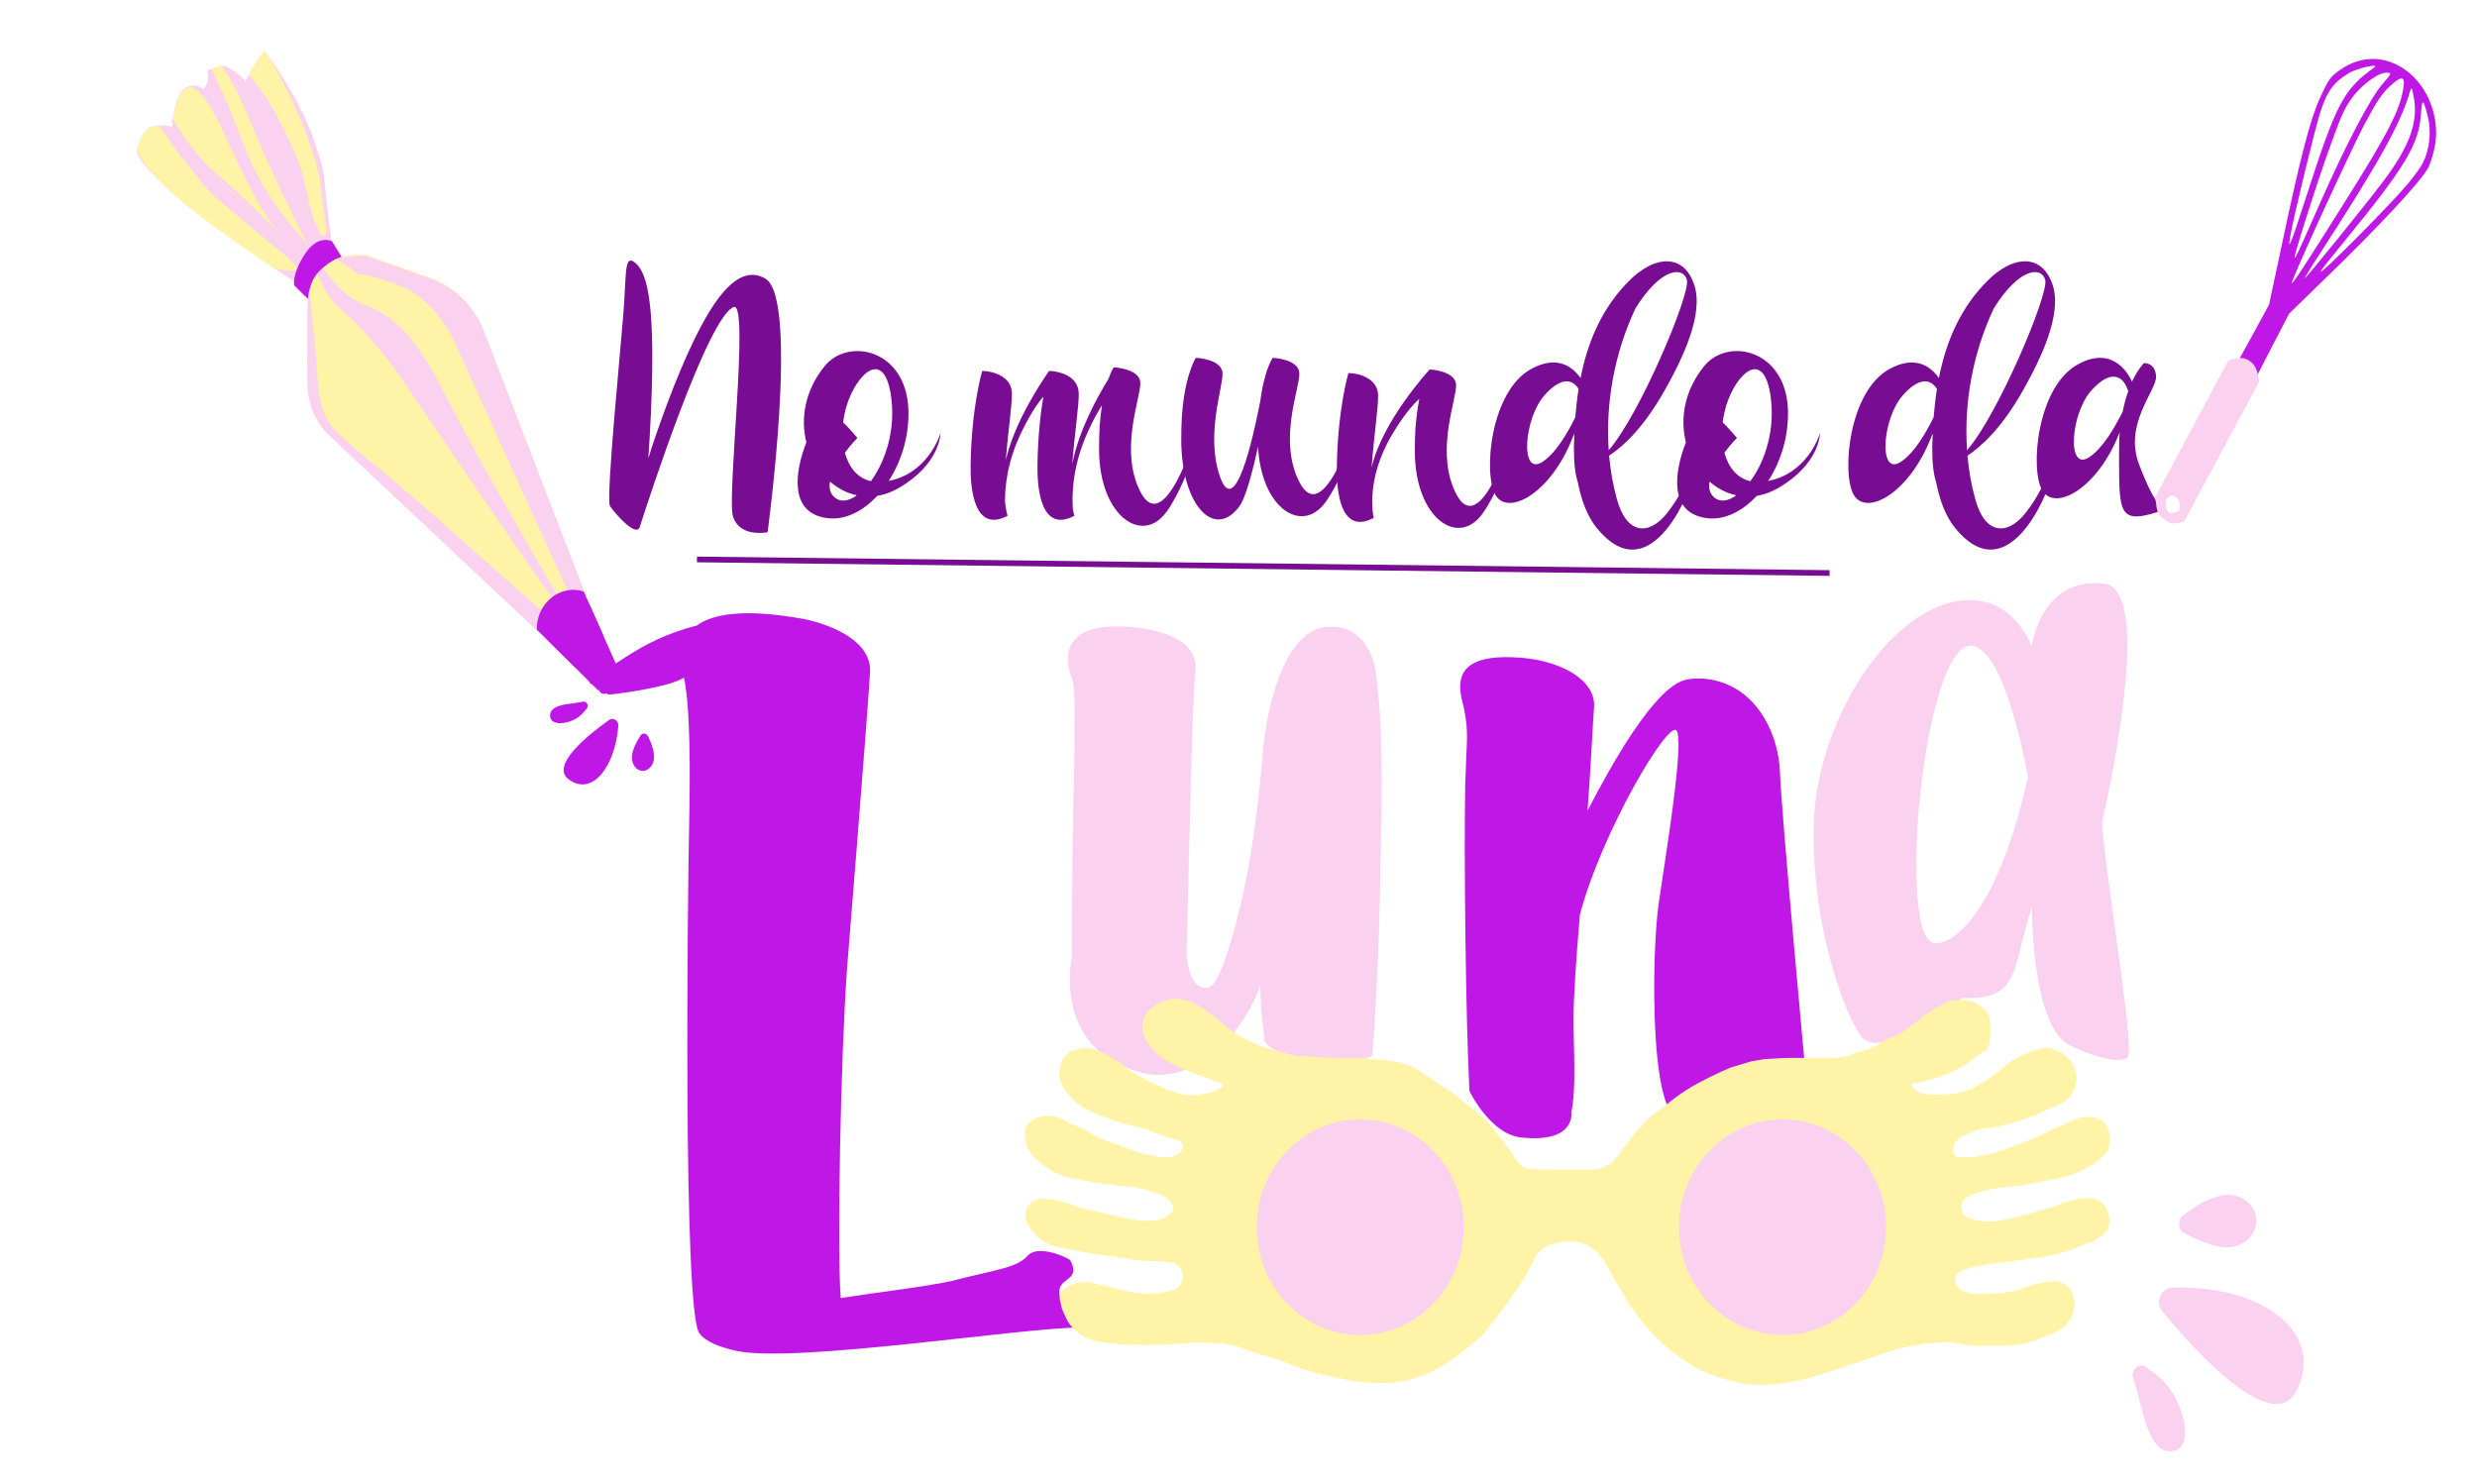 <svg width="252" height="151" viewBox="0 0 252 151" fill="none" xmlns="http://www.w3.org/2000/svg">
<g clip-path="url(#clip0_323_1513)">
<g filter="url(#filter0_d_323_1513)">
<path d="M103.772 127C102.605 128.29 100.401 128.419 95.993 129.58C92.881 130.226 88.905 130.656 84.756 131.301C84.367 126.14 84.756 106.745 85.404 97.715C85.404 97.715 87.479 72.17 87.738 67.655C87.998 63.526 81.126 62.236 81.126 62.236C74.902 61.075 71.661 61.72 70.105 62.881C66.993 63.655 64.739 64.89 62.924 66.051C57.219 69.793 59.285 67.969 61.1 69.905C61.529 69.905 67.253 69.203 68.809 68.171C69.457 71.138 69.457 77.718 69.327 83.652C69.198 89.845 68.679 132.419 70.365 134.87C71.013 135.773 72.439 136.289 74.124 136.676C80.089 137.966 103.254 134.311 108.958 134.311C104.204 128.29 109.78 130.527 108.094 127.43C107.143 126.828 104.68 125.968 103.772 127Z" fill="#BF17E6"/>
<path d="M134.327 63.01C128.752 63.268 127.715 75.525 127.715 75.525C127.585 77.589 127.067 83.007 126.159 87.91C124.992 93.973 123.307 99.392 122.27 99.65C120.065 100.295 119.936 96.166 119.936 96.166C120.195 87.91 120.454 71.138 120.843 67.397C121.103 64.558 117.732 63.268 114.101 63.01C105.285 62.365 108.397 68.558 108.397 68.558C108.656 70.235 108.526 72.686 108.526 76.686C108.397 81.459 108.267 89.587 108.267 96.683C108.267 96.683 106.23 105.876 115.176 108.327C119.584 109.618 124.863 106.229 127.456 99.521C127.456 102.488 127.835 104.053 127.835 104.956C127.835 104.956 127.835 106.634 133.28 106.892C137.429 107.021 138.808 107.021 138.856 106.505C138.985 105.085 139.643 94.747 139.643 87.781C139.773 83.265 140.032 73.589 139.254 68.171C139.254 68.171 138.995 62.752 134.327 63.01Z" fill="#FAD1EF"/>
<path d="M180.313 77.847C180.184 74.105 178.239 69.977 174.479 68.687C172.275 67.913 170.589 68.429 170.589 68.429C167.478 69.332 163.199 76.944 160.736 81.717C161.125 76.299 161.254 73.202 161.384 71.396C161.773 68.3 157.624 66.236 153.216 66.107C147.251 65.849 147.511 68.687 148.029 70.751C148.289 71.654 148.418 72.944 148.418 72.944C148.548 74.363 148.418 75.138 148.289 79.137C148.159 86.362 148.33 102.359 148.719 110.229C148.719 110.229 150.794 114.572 153.906 114.959C159.61 115.604 159.092 112.379 159.092 112.379C159.61 109.799 159.309 106.1 159.309 102.875C159.309 100.811 159.569 96.811 159.958 92.296C162.162 83.91 169.034 72.299 169.811 73.589C170.589 74.879 168.645 86.49 167.996 91.006C167.348 95.521 167.218 106.358 168.515 110.745C169.682 115.131 173.786 114.529 178.972 112.809C181.306 112.551 183.294 112.379 183.294 112.379C182.775 107.089 180.443 81.588 180.313 77.847Z" fill="#BF17E6"/>
<path d="M209.657 105.498C211.083 106.272 214.67 107.691 215.707 106.788C216.485 105.885 212.855 84.77 213.115 82.706C213.115 82.706 218.648 59.269 213.332 58.624C206.85 57.85 205.942 64.945 205.942 64.945C204.775 62.494 202.96 60.43 199.978 60.301C192.328 59.914 184.29 71.654 183.771 82.62C183.382 93.586 187.142 102.875 188.568 104.681C190.643 107.39 198.852 100.768 198.852 100.768C204.816 101.026 203.867 97.844 205.942 91.522C205.942 91.522 205.897 103.434 209.657 105.498ZM195.829 95.134C193.625 94.231 194.273 84.039 194.273 84.039C194.532 76.944 196.866 63.268 200.367 65.075C203.09 66.494 204.775 74.363 205.553 78.234C202.312 92.941 197.385 95.65 195.829 95.134Z" fill="#FAD1EF"/>
<path d="M118.67 100.843C117.502 100.923 116.543 101.598 116.014 102.118C115.798 102.329 115.661 102.608 115.569 102.902C115.386 103.495 115.418 104.139 115.661 104.709L115.707 104.817L115.775 104.951C116.205 105.797 116.851 106.503 117.642 106.99C118.968 107.774 120.377 108.395 121.84 108.842L121.875 108.853L123.024 109.287L123.431 109.426C123.585 109.479 123.64 109.676 123.538 109.807C123.518 109.833 123.494 109.854 123.466 109.869L122.983 110.133C122.73 110.272 122.458 110.371 122.177 110.426L121.545 110.551C121.202 110.619 120.853 110.653 120.503 110.653C119.93 110.653 119.36 110.561 118.813 110.381L117.945 110.094L116.191 109.287L114.902 108.586C114.392 108.309 113.907 107.984 113.453 107.615C112.941 107.199 112.39 106.839 111.808 106.541L111.232 106.245L110.696 106.047C110.063 105.813 109.374 105.8 108.733 106.012L108.495 106.09C108.188 106.192 107.907 106.368 107.677 106.604C107.431 106.857 107.25 107.171 107.152 107.517L107.109 107.667C106.959 108.197 106.965 108.761 107.128 109.286L107.136 109.311C107.245 109.664 107.421 109.991 107.652 110.274L107.952 110.641C108.361 111.141 108.857 111.557 109.415 111.866L110.091 112.241C110.569 112.507 111.068 112.726 111.583 112.899L113.409 113.509L115.707 114.068L117.945 114.937L119.105 115.248C119.253 115.288 119.381 115.384 119.463 115.519C119.572 115.698 119.586 115.923 119.501 116.116L119.455 116.22C119.378 116.394 119.245 116.535 119.08 116.62L118.752 116.789C118.499 116.919 118.222 116.986 117.94 116.986H117.583C117.341 116.986 117.1 116.959 116.863 116.905L115.042 116.489L112.684 115.62L111.639 115.24C111.087 115.038 110.556 114.779 110.055 114.466C109.631 114.201 109.186 113.975 108.725 113.79L108.027 113.509L107.483 113.196C106.855 112.835 106.131 112.696 105.421 112.8L105.205 112.832C104.952 112.869 104.707 112.954 104.483 113.082L104.25 113.214C103.919 113.403 103.671 113.719 103.558 114.095C103.514 114.242 103.492 114.394 103.492 114.548V114.744C103.492 115.314 103.659 115.871 103.97 116.34L104.109 116.55C104.301 116.839 104.533 117.097 104.796 117.317L105.366 117.793L105.843 118.102C106.29 118.392 106.765 118.631 107.261 118.817C107.65 118.962 108.05 119.073 108.457 119.149L109.176 119.283L110.809 119.594L112.684 119.842L113.594 119.914C114.557 119.99 115.508 120.174 116.433 120.463L117.212 120.743C117.497 120.845 117.761 120.999 117.994 121.198L118.237 121.406C118.323 121.48 118.396 121.571 118.45 121.673L118.504 121.775C118.642 122.034 118.62 122.353 118.448 122.589C118.395 122.661 118.33 122.723 118.256 122.77L117.918 122.99C117.461 123.286 116.934 123.443 116.395 123.443H115.703C115.424 123.443 115.146 123.42 114.87 123.374L113.409 123.133L111.656 122.698L109.418 122.201L108.269 121.783C107.786 121.607 107.29 121.47 106.787 121.375L106.169 121.257C105.997 121.224 105.823 121.208 105.648 121.208H105.263C104.86 121.208 104.468 121.349 104.152 121.609L104.041 121.7C103.841 121.865 103.69 122.087 103.608 122.34C103.532 122.574 103.518 122.826 103.568 123.068L103.613 123.292C103.692 123.675 103.867 124.03 104.121 124.32L104.524 124.779C104.722 125.005 104.943 125.209 105.182 125.387C105.662 125.742 106.21 125.988 106.788 126.107L108.027 126.361L110.809 126.858L113.167 127.168L114.297 127.367C114.954 127.483 115.619 127.541 116.284 127.541H116.833C117.09 127.541 117.346 127.562 117.6 127.603L118.414 127.737C118.623 127.771 118.82 127.855 118.993 127.981L119.041 128.017C119.377 128.263 119.577 128.665 119.577 129.093C119.577 129.591 119.333 130.062 118.929 130.328C118.798 130.415 118.654 130.478 118.503 130.515L117.839 130.679C117.427 130.78 117.005 130.831 116.582 130.831H116.016C115.368 130.831 114.722 130.768 114.085 130.641L113.167 130.459L111.474 130.024L110.197 129.754C109.684 129.646 109.155 129.661 108.649 129.797L108.525 129.831C108.355 129.877 108.19 129.943 108.034 130.028L107.598 130.265C107.368 130.39 107.191 130.599 107.102 130.852C107.035 131.042 107.02 131.247 107.058 131.444L107.167 132.003C107.216 132.256 107.296 132.501 107.403 132.733L107.678 133.327C107.79 133.567 107.924 133.794 108.079 134.006C108.403 134.451 108.815 134.82 109.285 135.088L109.477 135.198C109.958 135.472 110.481 135.659 111.022 135.752L111.656 135.86C113.909 136.108 116.179 136.154 118.44 135.998L120.424 135.86H122.314C123.268 135.86 124.217 135.986 125.141 136.233L126.834 136.854L129.374 137.599C130.983 138.301 132.651 138.847 134.357 139.229L135.119 139.399L136.266 139.635C137.313 139.85 138.378 139.958 139.445 139.958H139.846C140.523 139.958 141.2 139.897 141.867 139.776C143.243 139.527 144.566 139.025 145.774 138.294L146.306 137.971L146.672 137.725C147.838 136.938 148.948 136.066 149.995 135.115L150.227 134.839C151.804 132.956 153.242 130.953 154.531 128.845L155.402 127.205C155.546 126.934 155.731 126.689 155.951 126.481C156.25 126.198 156.606 125.987 156.993 125.865L157.354 125.751C157.768 125.62 158.197 125.554 158.629 125.554H159.117C159.603 125.554 160.083 125.654 160.531 125.847C160.843 125.982 161.136 126.161 161.401 126.379L161.441 126.412C161.751 126.667 162.024 126.966 162.25 127.303L162.453 127.603L163.178 128.845L164.993 132.011L166.026 133.375C167.026 134.695 168.19 135.87 169.488 136.869L169.739 137.063C170.524 137.667 171.363 138.19 172.246 138.624C173.293 139.139 174.394 139.526 175.526 139.777L176.906 140.082C179.066 140.247 181.237 140.015 183.321 139.398L186.46 138.468L189.968 137.226L191.037 136.866C193.133 136.159 195.323 135.798 197.527 135.798L200.127 136.171H202.788H202.898C204.225 136.171 205.54 135.918 206.779 135.426L208 134.944C208.234 134.851 208.458 134.735 208.67 134.597L208.881 134.459C209.402 134.118 209.81 133.619 210.05 133.029L210.092 132.926C210.22 132.609 210.287 132.268 210.287 131.924V131.778C210.287 131.21 210.071 130.658 209.694 130.247C209.451 129.982 209.142 129.781 208.805 129.673C208.507 129.577 208.191 129.553 207.883 129.603L206.928 129.756C206.587 129.811 206.252 129.894 205.925 130.006L204.421 130.521C203.335 130.769 202.228 130.893 201.117 130.893H200.732H200.233C199.962 130.893 199.694 130.851 199.435 130.767L199.043 130.64C198.803 130.562 198.591 130.414 198.431 130.213L198.351 130.113C198.209 129.935 198.132 129.711 198.132 129.48C198.132 129.195 198.25 128.923 198.456 128.735L198.496 128.698C198.615 128.59 198.754 128.511 198.905 128.465L200.127 128.1L202.123 127.789L203.937 127.541L206.779 127.168L207.427 127.057C208.683 126.842 209.908 126.462 211.073 125.926L212.079 125.551C212.294 125.47 212.499 125.363 212.689 125.23L213.114 124.932C213.508 124.657 213.768 124.217 213.827 123.727C213.845 123.58 213.845 123.43 213.826 123.283L213.792 123.021C213.753 122.726 213.658 122.442 213.512 122.186L213.48 122.131C213.253 121.734 212.902 121.431 212.487 121.271C212.271 121.188 212.044 121.146 211.814 121.146H211.465C211.204 121.146 210.944 121.173 210.688 121.228L209.921 121.391C209.521 121.475 209.13 121.603 208.755 121.772C208.486 121.892 208.209 121.992 207.927 122.07L206.779 122.388L205.693 122.72C204.524 123.077 203.33 123.34 202.123 123.505H201.197C200.729 123.505 200.265 123.421 199.825 123.257L199.487 123.133C199.167 123.015 198.918 122.748 198.815 122.411C198.726 122.118 198.756 121.801 198.897 121.531L198.909 121.509C199.032 121.274 199.228 121.089 199.465 120.985L200.124 120.695C200.287 120.623 200.456 120.566 200.628 120.523L202.123 120.152L204.905 119.842L208.352 119.159C209.788 118.913 211.175 118.358 212.403 117.545L213.232 116.854C213.324 116.777 213.408 116.689 213.483 116.593C213.723 116.285 213.855 115.9 213.855 115.503V115.185V114.903C213.855 114.598 213.789 114.298 213.663 114.023L213.649 113.991C213.469 113.599 213.167 113.28 212.792 113.088C212.536 112.956 212.255 112.888 211.97 112.888H211.596C211.092 112.888 210.594 113.003 210.137 113.223L209.803 113.385L208.11 114.13L206.416 114.937L204.179 115.806L202.546 116.427L201.602 116.669C200.783 116.88 199.943 116.986 199.099 116.986H198.524C198.285 116.986 198.068 116.84 197.97 116.613C197.918 116.492 197.903 116.357 197.929 116.227L197.982 115.954C198.076 115.473 198.39 115.07 198.823 114.876L199.966 114.364C200.314 114.209 200.681 114.108 201.057 114.065L202.123 113.944L204.421 113.385L206.416 112.64L207.626 112.081L208.79 111.569C209.139 111.415 209.454 111.189 209.716 110.903L209.728 110.89C210.093 110.492 210.338 109.99 210.434 109.45C210.496 109.097 210.493 108.734 210.425 108.383C210.334 107.917 210.131 107.483 209.835 107.122L209.767 107.039C209.472 106.68 209.105 106.39 208.687 106.206C208.234 106.006 207.753 105.81 207.626 105.81C207.432 105.81 206.739 105.976 206.416 106.059C205.414 106.347 204.46 106.791 203.585 107.377L203.514 107.425L202.546 108.294L201.518 109.039L200.127 109.846L199.751 110.005C199.317 110.188 198.869 110.33 198.41 110.428C197.903 110.536 197.387 110.591 196.869 110.591H196.559H195.471L195.258 110.573C194.92 110.544 194.591 110.442 194.292 110.275L194.151 110.196C194.104 110.17 194.059 110.139 194.018 110.103C193.827 109.94 193.585 109.533 193.825 109.475C193.829 109.474 193.834 109.473 193.838 109.473C193.935 109.473 194.564 109.349 194.866 109.287L196.257 108.915L196.724 108.737C197.5 108.442 198.254 108.086 198.978 107.673L199.053 107.629C199.848 107.162 200.518 106.479 201.337 106.059C201.7 105.438 201.7 105.108 201.7 104.589V104.258V103.265C201.679 103.058 201.615 102.607 201.518 102.458C201.397 102.271 201.337 102.209 201.216 102.023C201.095 101.837 200.551 101.464 200.369 101.34C200.224 101.241 199.744 101.092 199.522 101.03C199.22 100.988 198.519 100.918 198.132 100.967C197.745 101.017 197.446 101.154 197.345 101.216L196.559 101.588L195.471 102.209C194.906 102.644 193.608 103.637 192.931 104.134C192.084 104.755 191.419 104.755 190.391 105.438C189.363 106.121 188.456 106.121 187.67 106.493C187.041 106.791 186.118 106.866 185.735 106.866H184.041H181.018L178.72 106.99L177.329 107.238L175.273 107.859C174.386 108.232 172.261 109.2 170.858 110.094C169.105 111.212 168.56 111.895 167.835 112.329C167.254 112.677 166.142 113.84 165.658 114.378C165.014 115.163 164.455 116.022 163.828 116.822C163.637 117.065 163.435 117.298 163.239 117.483C162.658 118.029 161.747 118.207 161.364 118.228H159.248C158.179 118.228 155.813 118.215 154.894 118.166C153.745 118.104 153.321 116.856 152.596 115.924C151.87 114.993 150.721 113.571 150.54 113.323C150.394 113.124 148.221 111.377 147.153 110.529C146.004 109.763 143.646 108.194 143.404 108.045C141.98 107.168 140.222 107.122 138.575 106.951C137.626 106.852 136.802 106.789 136.752 106.866C136.631 107.052 131.491 106.617 131.309 106.679C131.128 106.742 128.467 105.997 127.56 105.686C126.834 105.438 125.484 104.713 124.899 104.382C123.128 103.101 121.537 101.285 119.414 100.891C119.167 100.845 118.918 100.826 118.67 100.843Z" fill="#FFF3A7"/>
<ellipse cx="180.578" cy="124.094" rx="10.531" ry="10.97" fill="#FAD1EF"/>
<path d="M148.143 124.094C148.143 130.153 143.428 135.065 137.612 135.065C131.796 135.065 127.081 130.153 127.081 124.094C127.081 118.036 131.796 113.124 137.612 113.124C143.428 113.124 148.143 118.036 148.143 124.094Z" fill="#FAD1EF"/>
</g>
<g filter="url(#filter1_d_323_1513)">
<path d="M36.34 25.154L42.991 27.525C45.445 28.406 47.405 30.358 48.386 32.9L59.363 61.406L60.35 63.975L60.669 64.797L57.818 67.111L32.732 43.55C31.358 42.262 30.556 40.419 30.513 38.433C30.427 34.135 30.377 26.836 31.035 26.163C31.165 26.039 31.352 25.925 31.584 25.826C32.047 25.629 32.691 25.488 33.358 25.389C34.802 25.17 36.34 25.154 36.34 25.154" fill="#FAD1EF"/>
<path d="M36.349 25.15L43.023 27.511C45.485 28.389 47.45 30.339 48.433 32.88L59.416 61.377L60.403 63.946C59.144 65.325 57.82 62.973 57.82 62.973C57.82 62.973 48.664 47.625 44.408 39.162C40.157 30.706 37.358 30.921 35.402 29.806C33.445 28.699 31.573 25.83 31.573 25.83C32.038 25.632 32.685 25.491 33.355 25.39C34.805 25.169 36.349 25.15 36.349 25.15" fill="#FFF3A7"/>
<path d="M36.455 25.259L43.095 27.622C45.545 28.494 47.499 30.438 48.478 32.977L59.426 61.391C58.897 62.075 58.454 62.361 58.36 62.241C58.085 61.887 45.864 34.913 45.6 34.308C45.337 33.702 43.598 29.852 40.134 28.409C36.676 26.967 35.708 27.263 35.41 26.963C35.112 26.663 33.539 25.608 33.539 25.608C33.516 25.573 33.493 25.531 33.477 25.496C34.919 25.277 36.455 25.259 36.455 25.259" fill="#FAD1EF"/>
<path d="M26.148 4.411C26.148 4.411 29.554 8.853 31.085 13.252C32.642 17.733 31.947 16.402 32.805 22.622L32.804 22.636C32.842 22.978 32.899 23.341 32.953 23.732L32.906 24.622L31.371 25.363L30.368 27.32C30.368 27.32 30.073 28.444 29.412 28.026C29.185 27.887 28.134 27.2 26.683 26.209L26.665 26.195C23.871 24.3 19.627 21.318 16.956 18.986C16.841 18.886 16.733 18.792 16.625 18.692L16.619 18.692C12.899 15.38 13.16 14.629 13.16 14.629C13.16 14.629 13.161 14.609 13.171 14.569L13.171 14.562C13.257 14.184 13.727 12.251 14.804 12.068C15.044 12.024 15.271 12 15.469 11.996C16.267 11.956 16.734 12.127 16.734 12.127C16.734 12.127 16.755 11.767 16.825 11.259C16.95 10.353 17.237 8.983 17.86 8.358C17.977 8.24 18.181 8.093 18.45 8.01C18.823 7.89 19.323 7.892 19.897 8.278L19.902 8.292C20.687 7.646 20.327 6.364 20.327 6.364L20.798 6.235L21.832 5.948L21.95 5.913C21.95 5.913 23.423 6.427 24.188 7.524C24.294 7.297 24.407 7.078 24.525 6.872C25.288 5.469 26.148 4.411 26.148 4.411" fill="#FAD1EF"/>
<path d="M21.922 5.951C21.922 5.951 23.425 7.659 25.522 11.868C27.619 16.077 30.578 23.214 31.399 24.096C32.221 24.979 32.221 24.979 32.221 24.979C32.221 24.979 30.457 22.188 29 17.577C27.544 12.968 24.186 7.55 24.186 7.55C24.186 7.55 23.016 6.258 21.922 5.951Z" fill="#FAD1EF"/>
<path d="M20.323 6.366C22.689 10.426 27.319 21.075 27.461 21.411C27.386 21.305 26.586 20.174 24.754 16.484C22.828 12.59 19.915 8.302 19.915 8.302C20.689 7.657 20.323 6.366 20.323 6.366" fill="#FAD1EF"/>
<path d="M31.239 26.804C31.038 27.648 30.673 28.454 30.758 29.34C31.029 32.169 31.385 34.967 31.539 37.829C31.644 39.779 32.029 41.705 33.39 43.065C34.668 44.343 36.045 45.494 37.44 46.611C42.474 50.642 53.724 61.05 54.725 61.602C54.483 61.469 55.567 60.401 55.664 60.335C55.473 60.467 40.264 38.041 39.832 37.378C39.451 36.793 39.022 36.25 38.588 35.714C37.544 34.422 36.467 33.16 35.316 31.985C34.551 31.203 33.657 30.579 32.941 29.737C32.19 28.852 31.961 27.723 31.239 26.804" fill="#FFF3A7"/>
<path d="M18.509 8.065C19.05 8.127 19.528 8.569 19.889 9.027C20.969 10.407 21.69 12.053 22.426 13.673C23.035 15.001 23.658 16.322 24.316 17.625C25.32 19.624 26.412 21.592 27.854 23.259C26.013 21.624 24.167 19.982 22.32 18.346C21.507 17.618 20.686 16.897 19.958 16.077C19.439 15.496 18.962 14.87 18.526 14.219C18.13 13.636 17.768 13.028 17.421 12.407C17.245 12.086 16.988 11.721 16.843 11.333C16.974 10.423 17.272 9.048 17.908 8.417C18.028 8.299 18.235 8.15 18.509 8.065" fill="#FFF3A7"/>
<path d="M15.462 12.035C15.772 12.48 16.061 12.952 16.364 13.397C16.872 14.146 17.428 14.848 17.991 15.557C18.393 16.069 18.802 16.58 19.211 17.091C19.815 17.851 20.394 18.677 21.133 19.292C21.994 20.014 22.86 20.736 23.721 21.459C24.844 22.39 25.967 23.33 27.083 24.268C27.999 25.034 29.052 25.702 29.672 26.758C29.336 26.73 29.008 26.785 28.663 26.784C28.267 26.781 27.864 26.703 27.483 26.584C27.249 26.512 27.021 26.427 26.802 26.329L26.784 26.314C23.955 24.412 19.658 21.419 16.954 19.076C16.838 18.975 16.729 18.881 16.619 18.781L16.613 18.781C16.122 18.314 15.64 17.827 15.173 17.32C14.442 16.515 13.68 15.618 13.126 14.634L13.126 14.627C13.213 14.246 13.694 12.297 14.787 12.11C15.031 12.065 15.26 12.04 15.462 12.035" fill="#FFF3A7"/>
<path d="M21.779 5.917C22.042 6.304 22.256 6.656 22.326 6.762C23.607 8.811 24.49 11.105 25.436 13.346C26.977 16.985 28.728 20.522 30.473 24.052C28.031 21.414 25.919 18.405 24.454 15.045C23.901 13.78 23.442 12.478 22.937 11.187C22.367 9.723 21.729 8.29 21.037 6.889C20.925 6.658 20.818 6.441 20.725 6.211L21.779 5.917" fill="#FFF3A7"/>
<path d="M26.145 4.329C26.145 4.329 28.975 8.8 30.52 13.248C32.091 17.781 31.543 16.38 32.434 22.66L32.412 23.004C32.37 23.345 31.995 22.921 31.823 23.227C31.541 22.114 31.528 22.616 31.149 21.539C30.53 19.776 30.185 16.984 29.435 15.29C28.601 13.412 27.768 11.534 26.703 9.809C26.073 8.793 25.369 7.842 24.651 6.904C24.622 6.868 24.593 6.832 24.557 6.796C25.302 5.389 26.145 4.329 26.145 4.329" fill="#FFF3A7"/>
<path d="M16.572 11.004C16.572 11.004 18.77 14.863 21.312 16.955C23.854 19.047 29.661 24.963 29.661 24.963C29.661 24.963 24.805 20.477 22.553 18.51C20.301 16.543 17.825 14.284 17.452 13.56C17.079 12.836 16.572 11.004 16.572 11.004" fill="#FAD1EF"/>
<path d="M53.845 63.009L53.834 63.279L60.132 69.522L60.339 68.935C60.455 67.885 61.242 67.453 62.047 68.038L62.295 67.681L58.607 59.416C56.343 58.654 53.95 60.46 53.845 63.009Z" fill="#BF17E6"/>
<path d="M30.558 29.64C30.558 29.64 30.609 27.818 31.844 26.678C33.079 25.538 33.982 25.366 33.982 25.366L33.013 23.791C33.013 23.791 31.608 22.994 30.25 25.068C28.892 27.142 29.157 28.265 29.157 28.265L30.558 29.64Z" fill="#BF17E6"/>
<path d="M57.875 67.263C57.875 67.263 57.253 65.239 58.719 64.42C60.184 63.6 60.589 63.855 60.589 63.855L59.185 60.711C59.185 60.711 57.032 60.098 55.544 62.28C54.824 63.337 55.066 64.493 55.066 64.493L57.875 67.263Z" fill="#BF17E6"/>
<path d="M61.441 67.291C62.033 67.049 62.419 67.404 62.304 68.084C62.189 68.764 61.616 69.511 61.025 69.753C60.432 69.995 60.046 69.639 60.161 68.959C60.277 68.28 60.849 67.533 61.441 67.291Z" fill="#BF17E6"/>
<path d="M61.65 67.787C62 67.642 62.225 67.845 62.153 68.239C62.081 68.634 61.738 69.072 61.388 69.217C61.038 69.362 60.813 69.159 60.886 68.765C60.958 68.369 61.3 67.932 61.65 67.787Z" fill="#BF17E6"/>
</g>
<path d="M77.852 28.342C74.829 26.604 71.706 30.895 67.808 41.258C67.012 43.425 66.396 45.184 65.958 46.643C66.157 43.833 66.316 40.55 66.356 37.482C66.436 30.273 65.74 27.72 64.666 26.776C63.592 25.853 63.711 27.355 63.492 30.938C63.254 34.521 61.603 50.763 62.06 51.492C62.518 52.2 64.507 54.453 65.004 53.767C65.024 53.767 65.024 53.745 65.024 53.745L65.043 53.767C65.043 53.767 65.063 53.702 65.103 53.573C65.103 53.552 65.123 53.531 65.123 53.509C65.899 51.085 72.004 32.225 74.65 31.238C76.261 30.616 73.934 50.505 74.57 52.544C75.266 54.753 78.091 54.153 78.091 54.153C78.091 54.153 81.332 30.316 77.852 28.342Z" fill="#780C92"/>
<path d="M91.025 48.789C90.806 48.853 90.608 48.896 90.409 48.939C91.721 46.922 92.517 44.326 92.417 41.623C92.159 35.551 86.292 34.285 83.885 37.267C81.856 39.778 81.439 42.61 82.035 45.013C80.842 48.059 80.285 52.2 84.124 52.715C85.914 52.973 87.763 52.05 89.235 50.462C89.971 50.334 90.707 50.076 91.443 49.647C95.699 47.18 95.679 44.069 95.679 44.069C95.679 44.069 94.645 47.716 91.025 48.789ZM90.627 40.142C91.184 43.704 90.07 46.965 88.599 48.961C87.187 48.639 86.351 47.502 85.954 46.064C86.61 45.184 87.226 44.562 87.226 44.562C87.226 44.562 86.55 43.725 85.775 42.974C85.854 42.395 85.973 41.837 86.132 41.279C87.167 37.975 89.891 35.465 90.627 40.142ZM84.939 50.634C84.442 50.226 84.323 49.647 84.442 49.003C85.237 49.69 86.152 50.183 87.167 50.398C86.331 50.999 85.536 51.127 84.939 50.634Z" fill="#780C92"/>
<path d="M121.738 43.94C121.738 43.94 118.238 55.74 115.712 49.368C114.061 45.206 116.07 40.4 116.01 38.941C115.971 37.761 114.181 37.46 113.544 37.396L113.524 37.375C113.524 37.375 113.524 37.375 113.524 37.396C113.385 37.375 113.306 37.375 113.306 37.375C113.306 37.375 113.067 37.718 112.769 38.555C111.655 40.357 109.706 43.897 109.089 47.223C109.308 44.262 109.785 41.172 109.746 40.014C109.706 38.383 108.055 37.889 107.2 37.782C106.961 37.739 106.782 37.739 106.722 37.761C106.722 37.761 106.722 37.761 106.703 37.761C106.703 37.761 106.703 37.761 106.703 37.782C105.788 39.091 103.182 43.06 102.327 46.815C102.546 43.983 102.983 41.108 102.944 40.014C102.904 37.868 100.06 37.696 99.921 37.761C99.921 37.761 98.827 41.43 98.747 47.33C98.707 49.711 99.105 54.281 102.506 52.479C102.387 52.072 102.307 51.599 102.247 51.085C102.228 49.54 102.466 46.901 103.998 43.811C104.853 42.073 105.569 41.022 106.146 40.357C105.867 42.009 105.589 44.391 105.549 47.33C105.509 49.711 105.907 54.281 109.308 52.479C109.228 52.265 109.189 52.029 109.149 51.793C109.049 50.484 109.049 47.459 110.72 43.833C111.237 42.696 111.715 41.859 112.112 41.236C112.013 41.859 111.933 42.567 111.874 43.382V43.404C111.834 44.09 111.814 44.862 111.814 45.699C111.814 45.721 111.814 45.764 111.814 45.806C111.854 52.479 116.209 55.547 118.715 52.029C119.968 50.269 121.102 47.394 121.559 45.849C121.917 44.669 121.738 43.94 121.738 43.94Z" fill="#780C92"/>
<path d="M137.917 42.974C137.917 42.974 134.417 54.775 131.891 48.381C130.221 44.24 132.249 39.434 132.189 37.975C132.13 36.516 129.485 36.409 129.485 36.409C129.485 36.409 129.226 36.774 128.908 37.654C128.808 37.975 128.689 38.383 128.57 38.855C128.431 39.413 128.311 40.056 128.212 40.829C127.476 44.627 125.606 53.016 124.075 48.381C122.663 44.133 124.433 39.434 124.373 37.975C124.314 36.516 121.668 36.409 121.668 36.409C121.668 36.409 121.41 36.774 121.111 37.654C120.992 37.975 120.873 38.383 120.753 38.855C120.535 39.756 120.336 40.915 120.236 42.417C120.197 43.125 120.177 43.897 120.177 44.734C120.177 44.755 120.177 44.798 120.177 44.841C120.216 51.514 123.617 54.968 126.123 51.471C126.74 50.612 127.436 47.952 127.993 45.442C128.291 51.685 132.448 54.453 134.874 51.063C136.147 49.304 137.281 46.429 137.738 44.884C138.077 43.704 137.917 42.974 137.917 42.974Z" fill="#780C92"/>
<path d="M153.864 44.154C153.864 44.154 150.364 55.955 147.838 49.583C146.187 45.42 148.196 40.614 148.136 39.155C148.077 37.718 145.451 37.589 145.451 37.589C145.451 37.589 140.658 42.781 139.564 47.502C139.564 47.523 139.544 47.566 139.544 47.587C139.743 44.584 140.241 41.408 140.201 40.228C140.161 38.083 137.317 37.911 137.178 37.975C137.178 37.975 136.084 41.644 136.004 47.544C135.964 49.926 136.362 54.496 139.763 52.694C139.763 52.694 138.769 48.896 141.732 44.047C142.786 42.288 143.681 41.236 144.397 40.571C144.238 41.387 144.099 42.395 144 43.597V43.618C143.96 44.305 143.94 45.077 143.94 45.914C143.94 45.935 143.94 45.978 143.94 46.021C143.98 52.694 148.335 55.762 150.841 52.243C152.094 50.484 153.228 47.609 153.685 46.064C154.043 44.884 153.864 44.154 153.864 44.154Z" fill="#780C92"/>
<path d="M172.714 44.862C172.714 44.862 172.455 48.617 169.591 52.222C167.761 54.517 165.454 54.432 164.48 50.72C164.102 49.347 163.843 47.888 163.704 46.364C165.176 45.399 167.204 43.511 169.313 39.799C171.262 36.366 173.33 31.946 172.375 29.007C171.441 26.132 169.014 25.982 166.747 27.698V27.677C166.568 27.827 166.389 27.977 166.21 28.127C166.11 28.213 166.031 28.299 165.931 28.385C162.928 31.281 161.496 34.907 160.8 38.469C159.985 37.31 158.433 36.109 155.808 37.525C151.612 39.778 150.876 48.231 152.149 50.377C153.441 52.522 157.717 50.248 159.965 44.605C160.044 44.433 160.104 44.262 160.164 44.112C160.164 44.219 160.164 44.326 160.164 44.412C160.144 44.734 160.144 45.034 160.124 45.334C160.124 45.442 160.124 45.549 160.124 45.635C160.124 45.635 160.124 45.635 160.124 45.656C160.124 47.201 160.263 48.274 160.522 49.068C160.88 50.934 161.496 52.522 162.411 53.681C167.662 60.182 171.779 50.741 172.415 48.059C173.072 45.377 172.714 44.862 172.714 44.862ZM171.62 28.492C171.978 29.973 166.787 42.266 163.664 45.806C163.346 41.194 164.161 36.109 166.389 31.367C168.994 27.183 171.262 27.097 171.62 28.492ZM156.902 47.008C154.615 48.488 155.032 42.567 157.141 40.207C158.99 38.126 160.104 38.748 160.601 39.584C160.442 40.571 160.343 41.537 160.263 42.459C159.488 44.047 158.254 46.15 156.902 47.008Z" fill="#780C92"/>
<path d="M180.505 48.789C180.286 48.853 180.087 48.896 179.888 48.939C181.201 46.922 181.997 44.326 181.897 41.623C181.639 35.551 175.771 34.285 173.365 37.267C171.336 39.778 170.919 42.61 171.515 45.013C170.322 48.059 169.765 52.2 173.604 52.715C175.394 52.973 177.243 52.05 178.715 50.462C179.451 50.334 180.187 50.076 180.923 49.647C185.179 47.18 185.159 44.069 185.159 44.069C185.159 44.069 184.125 47.716 180.505 48.789ZM180.107 40.142C180.664 43.704 179.55 46.965 178.079 48.961C176.666 48.639 175.831 47.502 175.433 46.064C176.09 45.184 176.706 44.562 176.706 44.562C176.706 44.562 176.03 43.725 175.254 42.974C175.334 42.395 175.453 41.837 175.612 41.279C176.647 37.975 179.371 35.465 180.107 40.142ZM174.419 50.634C173.922 50.226 173.802 49.647 173.922 49.003C174.717 49.69 175.632 50.183 176.647 50.398C175.811 50.999 175.016 51.127 174.419 50.634Z" fill="#780C92"/>
<path d="M209.17 44.862C209.17 44.862 208.911 48.617 206.047 52.222C204.217 54.517 201.91 54.432 200.936 50.72C200.558 49.347 200.299 47.888 200.16 46.364C201.632 45.399 203.661 43.511 205.769 39.799C207.718 36.366 209.786 31.946 208.832 29.007C207.897 26.132 205.47 25.982 203.203 27.698V27.677C203.024 27.827 202.845 27.977 202.666 28.127C202.567 28.213 202.487 28.299 202.388 28.385C199.384 31.281 197.952 34.907 197.256 38.469C196.441 37.31 194.89 36.109 192.264 37.525C188.068 39.778 187.332 48.231 188.605 50.377C189.898 52.522 194.174 50.248 196.421 44.605C196.501 44.433 196.56 44.262 196.62 44.112C196.62 44.219 196.62 44.326 196.62 44.412C196.6 44.734 196.6 45.034 196.58 45.334C196.58 45.442 196.58 45.549 196.58 45.635C196.58 45.635 196.58 45.635 196.58 45.656C196.58 47.201 196.719 48.274 196.978 49.068C197.336 50.934 197.952 52.522 198.867 53.681C204.118 60.182 208.235 50.741 208.871 48.059C209.528 45.377 209.17 44.862 209.17 44.862ZM208.076 28.492C208.434 29.973 203.243 42.266 200.12 45.806C199.802 41.194 200.618 36.109 202.845 31.367C205.451 27.183 207.718 27.097 208.076 28.492ZM193.358 47.008C191.071 48.488 191.489 42.567 193.597 40.207C195.446 38.126 196.56 38.748 197.057 39.584C196.898 40.571 196.799 41.537 196.719 42.459C195.944 44.047 194.711 46.15 193.358 47.008Z" fill="#780C92"/>
<path d="M220.265 51.841C220.265 51.841 219.348 51.841 217.649 47.324C215.998 43.162 219.407 39.756 219.348 38.319C219.288 36.86 218.115 36.946 218.115 36.946C218.115 36.946 217.518 37.525 216.901 38.834C216.345 37.632 214.714 35.272 211.432 37.053C207.236 39.306 206.5 47.759 207.773 49.904C209.065 52.05 213.341 49.776 215.589 44.133C215.609 44.09 215.629 44.026 215.648 43.983C215.609 44.519 215.589 45.077 215.589 45.678C215.589 52.436 215.378 53.539 220.265 51.841ZM212.526 46.536C210.239 48.016 210.656 42.095 212.765 39.735C214.873 37.375 216.026 38.49 216.384 39.456C216.444 39.584 216.484 39.692 216.524 39.799C216.305 40.4 216.106 41.108 215.947 41.902C215.151 43.489 213.898 45.656 212.526 46.536Z" fill="#780C92"/>
<line y1="-0.29" x2="115.229" y2="-0.29" transform="matrix(1 0.012 -0.01 1 70.902 57.213)" stroke="#780C92" stroke-width="0.581"/>
<g filter="url(#filter2_d_323_1513)">
<path d="M246.839 14.563C247.606 11.591 246.393 8.134 244 6.38C241.933 4.863 239.437 4.845 237.349 6.303C236.289 7.036 236.131 7.282 235.297 9.086C234.273 11.295 233.26 15.174 231.325 24.355L230.069 30.23L228.33 33.424L226.584 36.583L227.56 37.299L228.555 38.029L230.322 34.583L232.12 31.13L235.572 27.773C241.459 22.063 245.616 17.592 246.286 16.241C246.437 15.96 246.683 15.203 246.839 14.563ZM244.236 17.878C242.266 20.209 235.017 27.516 235.339 26.816C235.389 26.672 236.451 25.337 237.676 23.849C243.832 16.344 245.302 13.949 245.52 10.907C245.643 9.185 245.742 9.198 246.222 11.09C246.606 12.61 246.406 14.426 245.724 15.799C245.545 16.181 244.854 17.123 244.236 17.878ZM241.648 17.732C239.735 20.255 233.725 27.686 233.695 27.544C233.699 27.486 234.272 26.517 235.007 25.395C241.3 15.695 243.437 11.856 244.397 8.574C244.569 8.005 244.615 8.069 244.813 9.241C245.239 11.728 244.318 14.193 241.648 17.732ZM237.605 20.052C233.763 26.174 232.305 28.396 232.384 28.001C232.553 27.189 238.383 14.521 239.735 11.949C241.048 9.499 241.566 8.732 242.353 8.01C243.518 6.932 243.909 6.947 243.751 8.039C243.456 10.329 242.204 12.764 237.605 20.052ZM233.698 21.868C234.482 19.362 235.677 15.738 236.4 13.792C237.482 10.78 237.811 10.116 238.634 9.028C239.666 7.7 241.33 6.535 242.109 6.624C242.551 6.646 242.535 6.725 241.659 7.713C240.389 9.137 237.878 13.97 235.224 19.966C232.205 26.843 232.092 27.002 233.698 21.868ZM232.213 23.345C232.544 21.384 234.631 12.766 235.247 10.771C235.964 8.489 236.632 7.59 238.23 6.648C239.062 6.14 241.403 5.653 240.768 6.093C237.635 8.355 236.949 9.634 233.806 19.379C232.317 23.996 231.948 24.933 232.213 23.345Z" fill="#BF17E6"/>
<path d="M228.911 37.245C228.67 36.099 227.729 35.459 226.699 35.699L225.946 35.886L222.216 42.845L218.486 49.803L218.602 50.679C218.702 51.416 218.831 51.639 219.429 52.077C219.979 52.48 220.312 52.572 220.79 52.438L221.43 52.295L225.248 45.171L229.066 38.048L228.911 37.245ZM220.431 51.384C219.876 51.538 219.588 51.276 219.553 50.586C219.483 49.54 220.538 49.294 220.92 50.262C221.147 50.889 220.993 51.26 220.431 51.384Z" fill="#FAD1EF"/>
</g>
<g filter="url(#filter3_d_323_1513)">
<path d="M220.054 130.27C219.04 130.413 218.479 131.804 219.177 132.61C222.686 136.863 230.678 145.639 232.966 140.522C235.742 134.522 228.898 129.836 220.054 130.27ZM221.372 122.848C220.722 123.347 220.779 124.334 221.432 124.694C222.909 125.48 225.189 126.47 226.586 126.047C228.795 125.509 229.416 123.069 228.043 121.68C226.81 120.452 224.855 120.231 221.372 122.848ZM217.479 138.276C216.74 137.883 215.996 138.667 216.234 139.402C216.417 140.009 216.655 140.744 216.862 141.574C217.48 144.065 218.251 147.257 220.311 146.876C222.371 146.495 221.565 142.539 219.73 140.22C218.978 139.286 218.1 138.731 217.479 138.276Z" fill="#FAD1EF"/>
</g>
<g filter="url(#filter4_d_323_1513)">
<path d="M62.139 73.041C62.139 72.547 61.591 72.188 61.213 72.469C59.232 73.869 55.099 77.117 57.102 78.544C59.446 80.261 61.803 77.296 62.139 73.041ZM65.162 74.154C64.991 73.811 64.576 73.774 64.387 74.063C63.972 74.718 63.426 75.742 63.521 76.438C63.616 77.529 64.599 77.985 65.259 77.419C65.844 76.91 66.051 75.99 65.162 74.154ZM58.946 71.288C59.154 70.961 58.87 70.554 58.549 70.619C58.285 70.668 57.964 70.734 57.605 70.778C56.529 70.911 55.15 71.072 55.189 72.081C55.228 73.091 56.927 72.963 58.003 72.237C58.437 71.939 58.72 71.555 58.946 71.288Z" fill="#BF17E6"/>
</g>
</g>
<defs>
<filter id="filter0_d_323_1513" x="58.03" y="57.404" width="160.496" height="85.439" filterUnits="userSpaceOnUse" color-interpolation-filters="sRGB">
<feFlood flood-opacity="0" result="BackgroundImageFix"/>
<feColorMatrix in="SourceAlpha" type="matrix" values="0 0 0 0 0 0 0 0 0 0 0 0 0 0 0 0 0 0 127 0" result="hardAlpha"/>
<feOffset dx="0.774" dy="0.774"/>
<feGaussianBlur stdDeviation="0.968"/>
<feComposite in2="hardAlpha" operator="out"/>
<feColorMatrix type="matrix" values="0 0 0 0 0 0 0 0 0 0 0 0 0 0 0 0 0 0 0.3 0"/>
<feBlend mode="normal" in2="BackgroundImageFix" result="effect1_dropShadow_323_1513"/>
<feBlend mode="normal" in="SourceGraphic" in2="effect1_dropShadow_323_1513" result="shape"/>
</filter>
<filter id="filter1_d_323_1513" x="11.964" y="3.168" width="53.069" height="69.37" filterUnits="userSpaceOnUse" color-interpolation-filters="sRGB">
<feFlood flood-opacity="0" result="BackgroundImageFix"/>
<feColorMatrix in="SourceAlpha" type="matrix" values="0 0 0 0 0 0 0 0 0 0 0 0 0 0 0 0 0 0 127 0" result="hardAlpha"/>
<feOffset dx="0.774" dy="0.774"/>
<feGaussianBlur stdDeviation="0.968"/>
<feComposite in2="hardAlpha" operator="out"/>
<feColorMatrix type="matrix" values="0 0 0 0 0 0 0 0 0 0 0 0 0 0 0 0 0 0 0.3 0"/>
<feBlend mode="normal" in2="BackgroundImageFix" result="effect1_dropShadow_323_1513"/>
<feBlend mode="normal" in="SourceGraphic" in2="effect1_dropShadow_323_1513" result="shape"/>
</filter>
<filter id="filter2_d_323_1513" x="217.324" y="4.064" width="32.453" height="51.14" filterUnits="userSpaceOnUse" color-interpolation-filters="sRGB">
<feFlood flood-opacity="0" result="BackgroundImageFix"/>
<feColorMatrix in="SourceAlpha" type="matrix" values="0 0 0 0 0 0 0 0 0 0 0 0 0 0 0 0 0 0 127 0" result="hardAlpha"/>
<feOffset dx="0.774" dy="0.774"/>
<feGaussianBlur stdDeviation="0.968"/>
<feComposite in2="hardAlpha" operator="out"/>
<feColorMatrix type="matrix" values="0 0 0 0 0 0 0 0 0 0 0 0 0 0 0 0 0 0 0.3 0"/>
<feBlend mode="normal" in2="BackgroundImageFix" result="effect1_dropShadow_323_1513"/>
<feBlend mode="normal" in="SourceGraphic" in2="effect1_dropShadow_323_1513" result="shape"/>
</filter>
<filter id="filter3_d_323_1513" x="215.027" y="119.639" width="21.273" height="29.977" filterUnits="userSpaceOnUse" color-interpolation-filters="sRGB">
<feFlood flood-opacity="0" result="BackgroundImageFix"/>
<feColorMatrix in="SourceAlpha" type="matrix" values="0 0 0 0 0 0 0 0 0 0 0 0 0 0 0 0 0 0 127 0" result="hardAlpha"/>
<feOffset dx="0.774" dy="0.774"/>
<feGaussianBlur stdDeviation="0.968"/>
<feComposite in2="hardAlpha" operator="out"/>
<feColorMatrix type="matrix" values="0 0 0 0 0 0 0 0 0 0 0 0 0 0 0 0 0 0 0.3 0"/>
<feBlend mode="normal" in2="BackgroundImageFix" result="effect1_dropShadow_323_1513"/>
<feBlend mode="normal" in="SourceGraphic" in2="effect1_dropShadow_323_1513" result="shape"/>
</filter>
<filter id="filter4_d_323_1513" x="54.027" y="69.451" width="14.446" height="12.297" filterUnits="userSpaceOnUse" color-interpolation-filters="sRGB">
<feFlood flood-opacity="0" result="BackgroundImageFix"/>
<feColorMatrix in="SourceAlpha" type="matrix" values="0 0 0 0 0 0 0 0 0 0 0 0 0 0 0 0 0 0 127 0" result="hardAlpha"/>
<feOffset dx="0.774" dy="0.774"/>
<feGaussianBlur stdDeviation="0.968"/>
<feComposite in2="hardAlpha" operator="out"/>
<feColorMatrix type="matrix" values="0 0 0 0 0 0 0 0 0 0 0 0 0 0 0 0 0 0 0.3 0"/>
<feBlend mode="normal" in2="BackgroundImageFix" result="effect1_dropShadow_323_1513"/>
<feBlend mode="normal" in="SourceGraphic" in2="effect1_dropShadow_323_1513" result="shape"/>
</filter>
<clipPath id="clip0_323_1513">
<rect width="251.36" height="150.747" fill="white" transform="translate(0.64)"/>
</clipPath>
</defs>
</svg>
